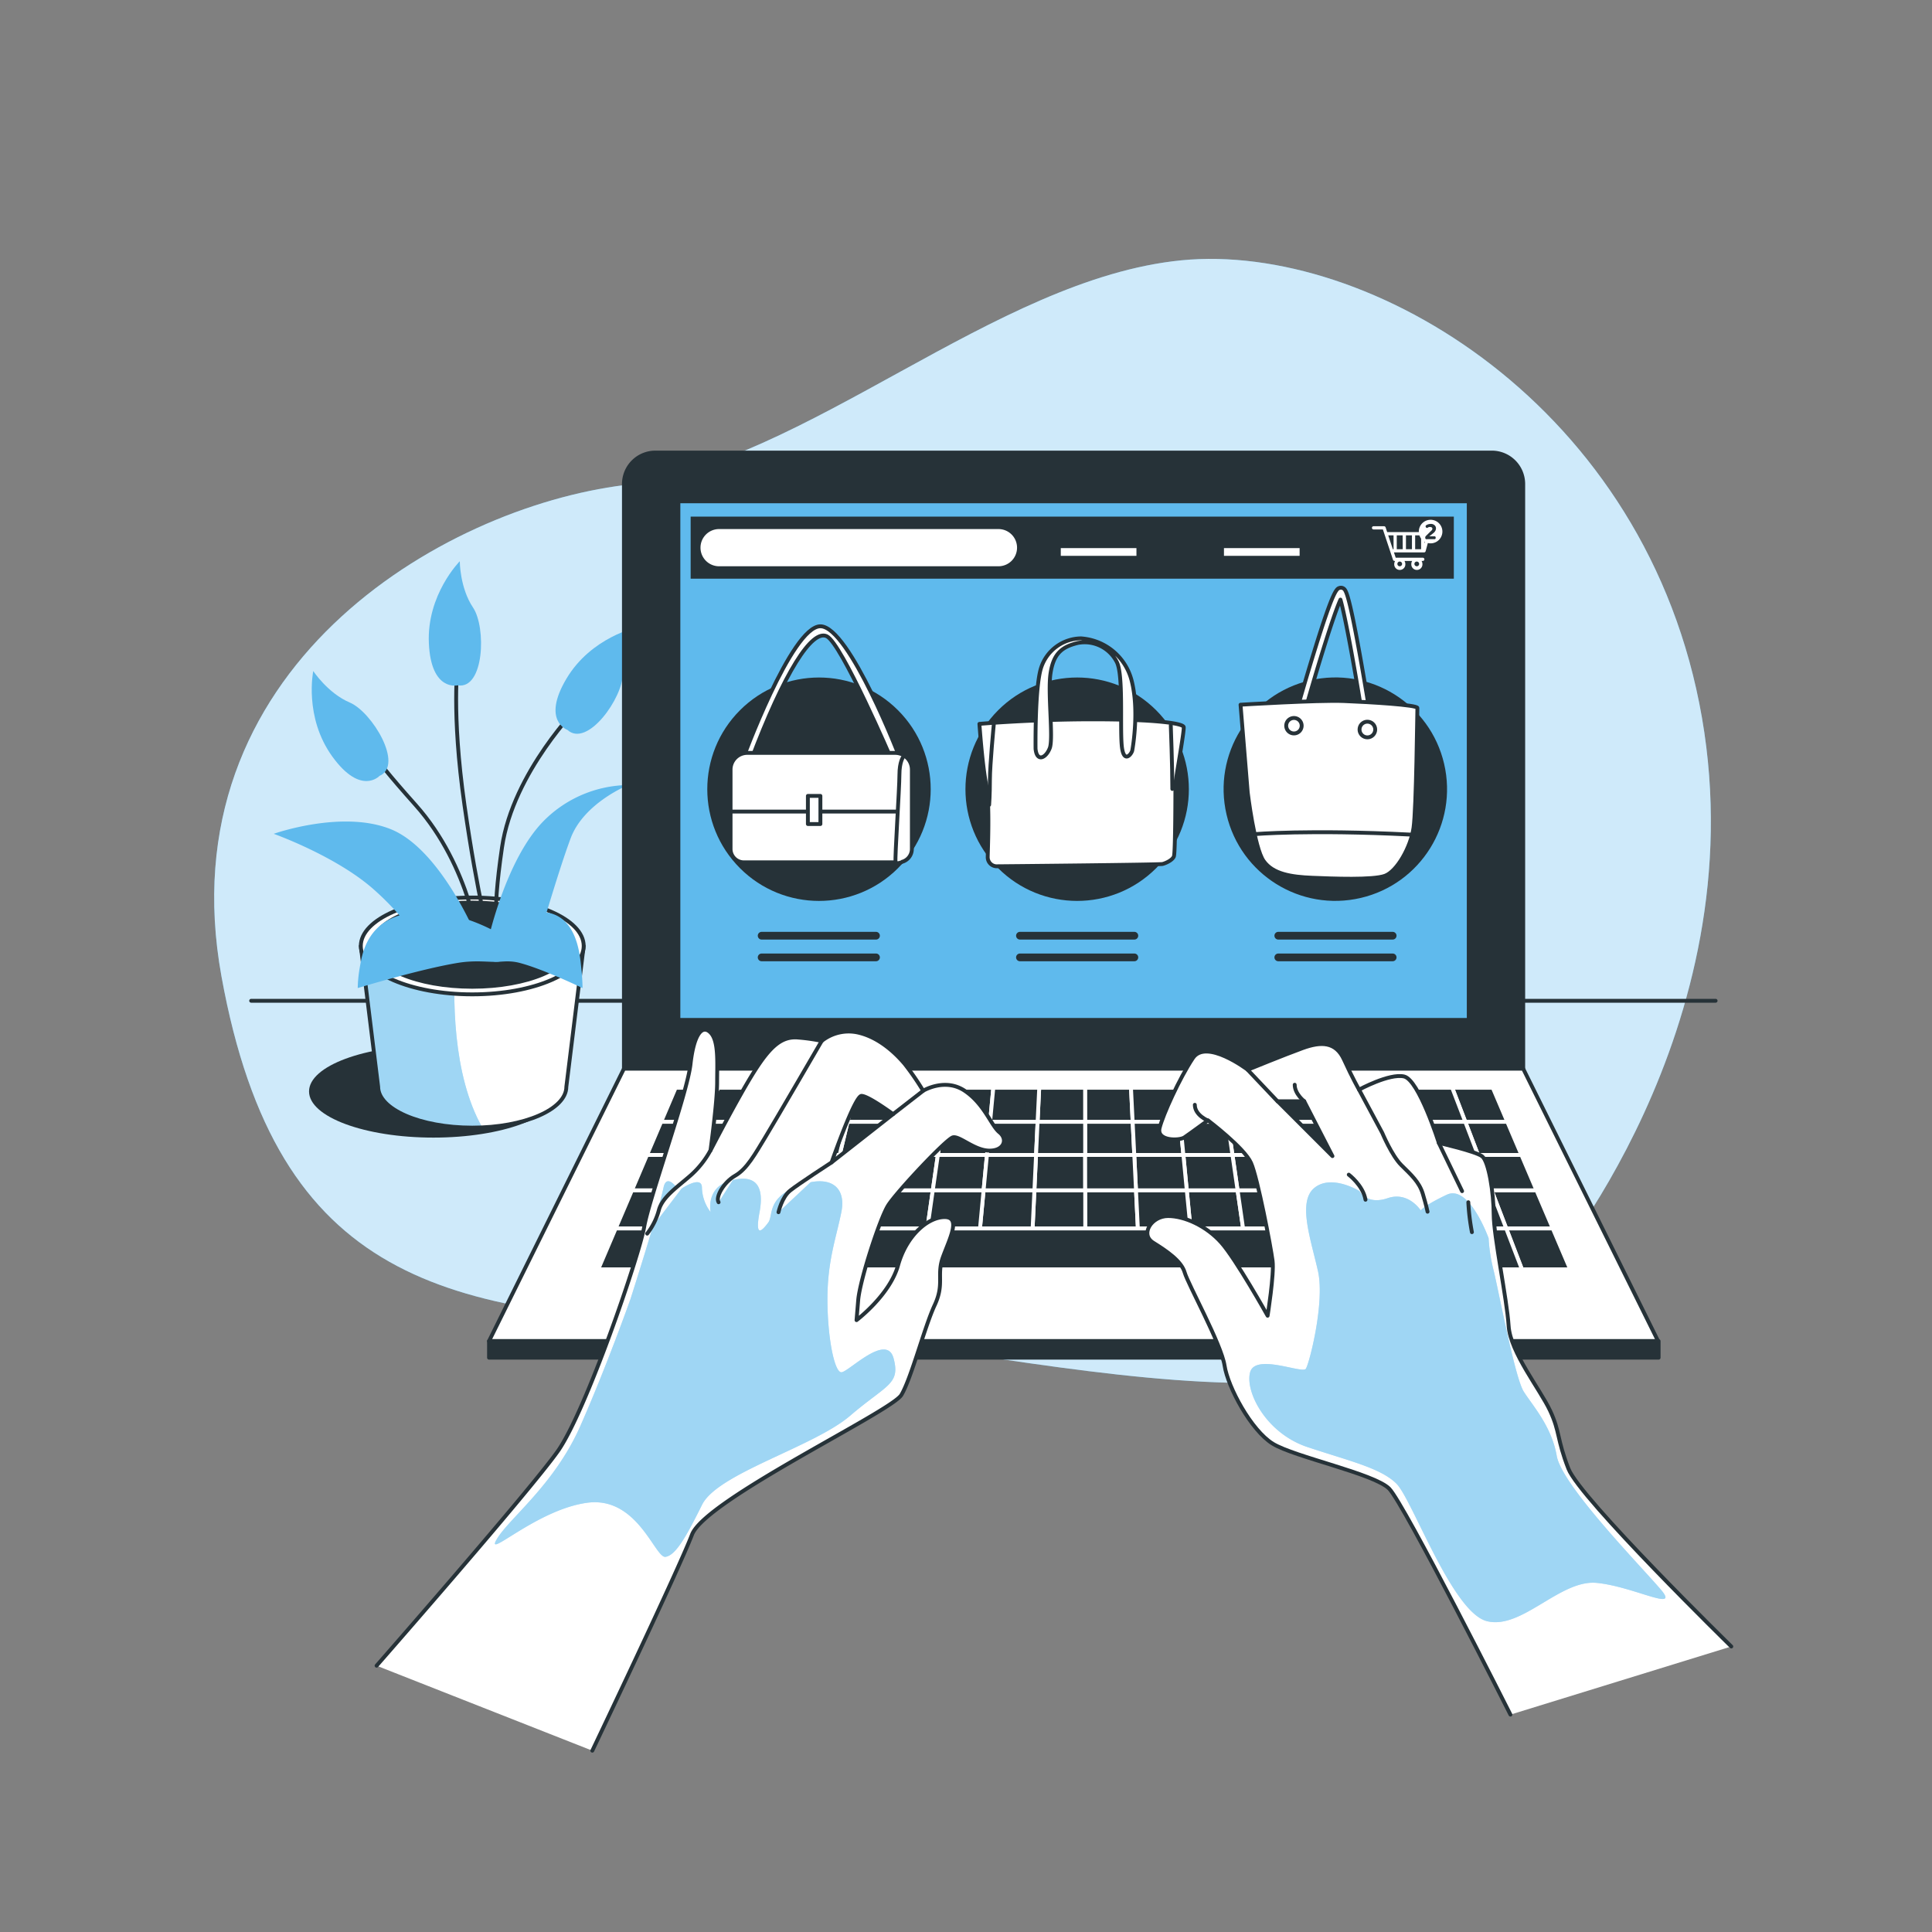 <svg xmlns="http://www.w3.org/2000/svg" xmlns:xlink="http://www.w3.org/1999/xlink" viewBox="0 0 500 500"><rect x="0" y="0" width="500" height="500" fill="#808080" stroke="none"/><defs><clipPath id="freepik--clip-path--inject-68"><path d="M93.38,244.81l4.49,36.44c0,5.84,10.9,10.58,24.35,10.58s24.35-4.74,24.35-10.58l4.49-36.44Z" style="fill:#fff;stroke:#263238;stroke-linecap:round;stroke-linejoin:round"></path></clipPath></defs><g id="freepik--background-simple--inject-68"><path d="M399.94,329.83s54.54-63.22,40.53-144.07S354.2,62.58,305.73,67.37,209,119.67,161.64,125.54,42.89,173.2,57.32,252.71,115.6,340,186.58,342.92,358,382.25,399.94,329.83Z" style="fill:#5FBAED"></path><path d="M399.94,329.83s54.54-63.22,40.53-144.07S354.2,62.58,305.73,67.37,209,119.67,161.64,125.54,42.89,173.2,57.32,252.71,115.6,340,186.58,342.92,358,382.25,399.94,329.83Z" style="fill:#fff;opacity:0.7"></path></g><g id="freepik--Desk--inject-68"><line x1="65" y1="259" x2="444" y2="259" style="fill:none;stroke:#263238;stroke-linecap:round;stroke-linejoin:round"></line></g><g id="freepik--Plant--inject-68"><ellipse cx="112.18" cy="282.46" rx="32.2" ry="11.95" style="fill:#263238"></ellipse><path d="M93.38,244.81l4.49,36.44c0,5.84,10.9,10.58,24.35,10.58s24.35-4.74,24.35-10.58l4.49-36.44Z" style="fill:#fff"></path><g style="clip-path:url(#freepik--clip-path--inject-68)"><path d="M118,244.81H93.38l4.49,36.44c0,5.84,10.9,10.58,24.35,10.58q1.31,0,2.58-.06C117.13,278.17,117,258.21,118,244.81Z" style="fill:#5FBAED"></path><path d="M118,244.81H93.38l4.49,36.44c0,5.84,10.9,10.58,24.35,10.58q1.31,0,2.58-.06C117.13,278.17,117,258.21,118,244.81Z" style="fill:#fff;opacity:0.4"></path></g><path d="M93.38,244.81l4.49,36.44c0,5.84,10.9,10.58,24.35,10.58s24.35-4.74,24.35-10.58l4.49-36.44Z" style="fill:none;stroke:#263238;stroke-linecap:round;stroke-linejoin:round"></path><ellipse cx="122.22" cy="244.81" rx="28.84" ry="12.53" style="fill:#fff;stroke:#263238;stroke-linecap:round;stroke-linejoin:round"></ellipse><ellipse cx="122.22" cy="244.48" rx="25.77" ry="10.9" style="fill:#263238;stroke:#263238;stroke-linecap:round;stroke-linejoin:round"></ellipse><path d="M124.18,245.61s-2.3-21.22-16.63-37.28-10.82-14.09-10.82-14.09" style="fill:none;stroke:#263238;stroke-linecap:round;stroke-linejoin:round"></path><path d="M150,182.52s-17.2,17.21-20.07,36.71-1,22.65-1,22.65" style="fill:none;stroke:#263238;stroke-linecap:round;stroke-linejoin:round"></path><path d="M127,244.44s-3.36-12-6.8-36.11-1.72-36.7-1.72-36.7" style="fill:none;stroke:#263238;stroke-linecap:round;stroke-linejoin:round"></path><path d="M98.22,200.8s-4.81,5.22-12.21-5-4.94-22.14-4.94-22.14,3.77,5.75,9.48,8.17S104.6,198,98.22,200.8Z" style="fill:#5FBAED"></path><path d="M118.44,177.36s-6.88,1.72-7.45-10.89,8-21.22,8-21.22,0,6.88,3.44,12S125.33,178.51,118.44,177.36Z" style="fill:#5FBAED"></path><path d="M146.83,188.89s-6.7-2.33-.27-13.19,18.34-13.36,18.34-13.36-3.77,5.76-3.72,12S152,193.62,146.83,188.89Z" style="fill:#5FBAED"></path><path d="M126.47,242.74s4.59-20.65,14.34-30.39a31.3,31.3,0,0,1,21.79-9.18s-11.47,4.59-14.91,13.76-9.2,29.25-9.2,29.25H109.85s-3.45-7.45-13.2-16.06-25.81-14.33-25.81-14.33,17.78-6.31,30.4-1.15,21.79,27,21.79,27Z" style="fill:#5FBAED"></path><path d="M130.89,242.69s-11.38-7.81-23.8-6.51-13.45,11.39-14,14.32a33.76,33.76,0,0,0-.51,5.21s16-4.88,25.86-6.51S132.44,252.13,130.89,242.69Z" style="fill:#5FBAED"></path><path d="M126.65,242.69s7.16-7.81,15-6.51,8.46,11.39,8.78,14.32a51.79,51.79,0,0,1,.33,5.21s-10.09-4.88-16.27-6.51S125.67,252.13,126.65,242.69Z" style="fill:#5FBAED"></path></g><g id="freepik--Device--inject-68"><path d="M169.61,117.12H386.07a8.14,8.14,0,0,1,8.14,8.14V276.58a0,0,0,0,1,0,0H161.47a0,0,0,0,1,0,0V125.25A8.14,8.14,0,0,1,169.61,117.12Z" style="fill:#263238;stroke:#263238;stroke-linecap:round;stroke-linejoin:round"></path><polygon points="429.11 347.07 126.56 347.07 161.47 276.58 394.2 276.58 429.11 347.07" style="fill:#fff;stroke:#263238;stroke-linecap:round;stroke-linejoin:round"></polygon><rect x="175.57" y="129.74" width="204.54" height="134.21" style="fill:#5FBAED;stroke:#263238;stroke-linecap:round;stroke-linejoin:round"></rect><circle cx="211.96" cy="204.25" r="28.91" transform="translate(-82.35 209.7) rotate(-45)" style="fill:#263238"></circle><circle cx="278.77" cy="204.25" r="28.91" transform="translate(-62.78 256.94) rotate(-45)" style="fill:#263238"></circle><circle cx="345.58" cy="204.25" r="28.91" transform="translate(-37.34 83.76) rotate(-13.12)" style="fill:#263238"></circle><path d="M192.09,196.88s12.74-34.8,20.23-34.8S233,196.47,233,196.47l-2.23.2s-12.95-30.14-16.79-32-10.93,9.1-19.63,32.17Z" style="fill:#fff;stroke:#263238;stroke-linecap:round;stroke-linejoin:round"></path><path d="M193.38,194.85h38.29a4.32,4.32,0,0,1,4.32,4.32v20.54a3.46,3.46,0,0,1-3.46,3.46h-40a3.46,3.46,0,0,1-3.46-3.46V199.18A4.32,4.32,0,0,1,193.38,194.85Z" style="fill:#fff;stroke:#263238;stroke-linecap:round;stroke-linejoin:round"></path><line x1="189.46" y1="210.03" x2="231.94" y2="210.03" style="fill:#fff;stroke:#263238;stroke-linecap:round;stroke-linejoin:round"></line><path d="M233.77,195.86s-1,1.22-1,4.66-1.21,21.65-1,22.45,1.42.21,1.42.21" style="fill:#fff;stroke:#263238;stroke-linecap:round;stroke-linejoin:round"></path><rect x="209.08" y="205.98" width="3.24" height="7.28" style="fill:#fff;stroke:#263238;stroke-linecap:round;stroke-linejoin:round"></rect><path d="M253.47,187.34s13.51-1.18,29.37-1.18,23.31,1,23.5,2-2.15,13.71-2.15,14.88,0,17.63-.39,18.61-2.16,1.76-2.94,1.95-41.91.59-43.08.59a2.35,2.35,0,0,1-2.16-2.35c0-1.17.59-14.1-.39-18.8S253.47,187.34,253.47,187.34Z" style="fill:#fff;stroke:#263238;stroke-linecap:round;stroke-linejoin:round"></path><path d="M268,193.8s-.2-15.47,1.37-20.76a11,11,0,0,1,10.38-7.83A14.54,14.54,0,0,1,292.83,176c2,7.63.39,17.23.2,18.21s-2.35,3.72-2.75-1.57.4-17.62-1.17-21.15a9.33,9.33,0,0,0-10.18-5.09c-4.12,1-6.27,2.74-7.05,7.83s.78,16.85-.2,19.39S268.35,197.32,268,193.8Z" style="fill:#fff;stroke:#263238;stroke-linecap:round;stroke-linejoin:round"></path><path d="M257.19,187.53s-1,10.38-1,14.3-.2,6.46-.2,6.46" style="fill:#fff;stroke:#263238;stroke-linecap:round;stroke-linejoin:round"></path><path d="M303,187.73s.4,10.38.4,16.45" style="fill:none;stroke:#263238;stroke-linecap:round;stroke-linejoin:round"></path><path d="M353.5,185.74a1,1,0,0,1-1-.86c-1.93-12.07-4.35-25.38-5.59-29.7-1.83,4.08-5.85,17.07-9.18,28.88a1,1,0,0,1-2-.55c0-.08,2.14-7.61,4.46-15.12,4.83-15.66,5.74-16,6.46-16.23a1.19,1.19,0,0,1,1.08.16c.53.39,1.26.92,4.14,16.84,1.39,7.68,2.61,15.32,2.62,15.4a1,1,0,0,1-.85,1.17A.66.66,0,0,1,353.5,185.74Z" style="fill:#fff;stroke:#263238;stroke-linecap:round;stroke-linejoin:round"></path><path d="M321.05,182.38s19.91-1.22,26.77-.95,19.05,1,19,1.79-.29,26-1,31-4.28,11.28-7.38,12.43-13.52.73-18.86.51-10.15-.92-12.55-4.33-4.12-17.73-4.12-17.73Z" style="fill:#fff;stroke:#263238;stroke-linecap:round;stroke-linejoin:round"></path><path d="M336.87,187.86a2,2,0,1,0-2.12,1.95A2,2,0,0,0,336.87,187.86Z" style="fill:#fff;stroke:#263238;stroke-linecap:round;stroke-linejoin:round"></path><circle cx="353.89" cy="188.81" r="2.03" transform="translate(109.58 506.93) rotate(-80.56)" style="fill:#fff;stroke:#263238;stroke-linecap:round;stroke-linejoin:round"></circle><path d="M324.53,215.88s14.3-1.21,40.47.11" style="fill:#fff;stroke:#263238;stroke-linecap:round;stroke-linejoin:round"></path><rect x="178.74" y="133.7" width="197.51" height="16.06" style="fill:#263238"></rect><line x1="274.53" y1="142.85" x2="294.11" y2="142.85" style="fill:none;stroke:#fff;stroke-miterlimit:10;stroke-width:2px"></line><line x1="316.76" y1="142.85" x2="336.34" y2="142.85" style="fill:none;stroke:#fff;stroke-miterlimit:10;stroke-width:2px"></line><path d="M370.06,137.88a.4.4,0,0,0-.33-.17H359l-.41-1.24a.42.42,0,0,0-.4-.28h-2.72a.41.41,0,0,0-.41.41.41.41,0,0,0,.41.42h2.42l2.62,7.87a.42.42,0,0,0,.4.28h.15a1.48,1.48,0,0,0-.23.77,1.44,1.44,0,1,0,2.87,0,1.39,1.39,0,0,0-.23-.77h2a1.47,1.47,0,0,0-.22.77,1.44,1.44,0,1,0,2.87,0,1.48,1.48,0,0,0-.23-.77h.32a.42.42,0,0,0,.42-.42.41.41,0,0,0-.42-.41h-7l-.46-1.38h7.8a.41.41,0,0,0,.4-.3l1.19-4.42A.42.42,0,0,0,370.06,137.88Zm-7.8,8.67a.61.61,0,1,1,.6-.61A.61.61,0,0,1,362.26,146.55Zm4.41,0a.61.61,0,1,1,.6-.61A.6.6,0,0,1,366.67,146.55Zm1.11-4.42h-1.54v-3.58h1.54Zm-3.92-3.58h1.55v3.58h-1.55Zm-.83,3.58h-1.55v-3.58H363Zm-3.76-3.58h1.38v3.58h-.19Zm9.35,2.11v-2.11h.56Z" style="fill:#fff"></path><path d="M373.29,137.62a3.05,3.05,0,1,0-3.05,3A3.06,3.06,0,0,0,373.29,137.62Z" style="fill:#fff"></path><path d="M369,139.5a.37.37,0,0,1-.14-.23.62.62,0,0,1,.16-.56l1.4-1.37a.7.7,0,0,0,.28-.51.39.39,0,0,0-.16-.32.6.6,0,0,0-.38-.12H370l-.18,0-.14.06-.15.09-.13.07a.25.25,0,0,1-.17,0,.3.3,0,0,1-.17-.11.69.69,0,0,1-.1-.19.3.3,0,0,1,0-.21.34.34,0,0,1,.16-.18,2.23,2.23,0,0,1,1.24-.33,1.31,1.31,0,0,1,.92.35,1.06,1.06,0,0,1,.35.8,1.3,1.3,0,0,1-.16.62,1.94,1.94,0,0,1-.5.59l-1.07.85h1.4a.21.21,0,0,1,.19.11.49.49,0,0,1,.07.25.6.6,0,0,1-.07.27.23.23,0,0,1-.19.11h-2A.36.36,0,0,1,369,139.5Z" style="fill:#263238"></path><path d="M258.4,146.55H186.1a4.81,4.81,0,0,1-4.81-4.82h0a4.81,4.81,0,0,1,4.81-4.81h72.3a4.81,4.81,0,0,1,4.81,4.81h0A4.81,4.81,0,0,1,258.4,146.55Z" style="fill:#fff"></path><line x1="197.11" y1="242.16" x2="226.71" y2="242.16" style="fill:none;stroke:#263238;stroke-linecap:round;stroke-linejoin:round;stroke-width:2px"></line><line x1="197.11" y1="247.77" x2="226.71" y2="247.77" style="fill:none;stroke:#263238;stroke-linecap:round;stroke-linejoin:round;stroke-width:2px"></line><line x1="263.96" y1="242.16" x2="293.57" y2="242.16" style="fill:none;stroke:#263238;stroke-linecap:round;stroke-linejoin:round;stroke-width:2px"></line><line x1="263.96" y1="247.77" x2="293.57" y2="247.77" style="fill:none;stroke:#263238;stroke-linecap:round;stroke-linejoin:round;stroke-width:2px"></line><line x1="330.82" y1="242.16" x2="360.42" y2="242.16" style="fill:none;stroke:#263238;stroke-linecap:round;stroke-linejoin:round;stroke-width:2px"></line><line x1="330.82" y1="247.77" x2="360.42" y2="247.77" style="fill:none;stroke:#263238;stroke-linecap:round;stroke-linejoin:round;stroke-width:2px"></line><polygon points="268.13 298.9 268.53 290.31 256.24 290.31 255.42 298.9 268.13 298.9" style="fill:#263238;stroke:#fff;stroke-linecap:round;stroke-linejoin:round"></polygon><polygon points="293.55 298.9 293.13 290.31 280.83 290.31 280.84 298.9 293.55 298.9" style="fill:#263238;stroke:#fff;stroke-linecap:round;stroke-linejoin:round"></polygon><polygon points="359.74 308.08 372.88 308.08 369.8 298.9 357.09 298.9 359.74 308.08" style="fill:#263238;stroke:#fff;stroke-linecap:round;stroke-linejoin:round"></polygon><polygon points="255.42 298.9 256.24 290.31 243.94 290.31 242.72 298.9 255.42 298.9" style="fill:#263238;stroke:#fff;stroke-linecap:round;stroke-linejoin:round"></polygon><polygon points="230.01 298.9 231.64 290.31 219.35 290.31 217.3 298.9 230.01 298.9" style="fill:#263238;stroke:#fff;stroke-linecap:round;stroke-linejoin:round"></polygon><polygon points="344.38 298.9 342.32 290.31 330.02 290.31 331.67 298.9 344.38 298.9" style="fill:#263238;stroke:#fff;stroke-linecap:round;stroke-linejoin:round"></polygon><polygon points="357.09 298.9 354.61 290.31 342.32 290.31 344.38 298.9 357.09 298.9" style="fill:#263238;stroke:#fff;stroke-linecap:round;stroke-linejoin:round"></polygon><polygon points="217.3 298.9 219.35 290.31 207.05 290.31 204.59 298.9 217.3 298.9" style="fill:#263238;stroke:#fff;stroke-linecap:round;stroke-linejoin:round"></polygon><polygon points="306.26 298.9 305.43 290.31 293.13 290.31 293.55 298.9 306.26 298.9" style="fill:#263238;stroke:#fff;stroke-linecap:round;stroke-linejoin:round"></polygon><polygon points="369.8 298.9 366.91 290.31 354.61 290.31 357.09 298.9 369.8 298.9" style="fill:#263238;stroke:#fff;stroke-linecap:round;stroke-linejoin:round"></polygon><polygon points="331.67 298.9 330.02 290.31 317.72 290.31 318.96 298.9 331.67 298.9" style="fill:#263238;stroke:#fff;stroke-linecap:round;stroke-linejoin:round"></polygon><polygon points="318.96 298.9 317.72 290.31 305.43 290.31 306.26 298.9 318.96 298.9" style="fill:#263238;stroke:#fff;stroke-linecap:round;stroke-linejoin:round"></polygon><polygon points="280.84 298.9 280.83 290.31 268.53 290.31 268.13 298.9 280.84 298.9" style="fill:#263238;stroke:#fff;stroke-linecap:round;stroke-linejoin:round"></polygon><polygon points="191.88 298.9 179.17 298.9 175.66 308.08 188.81 308.08 191.88 298.9" style="fill:#263238;stroke:#fff;stroke-linecap:round;stroke-linejoin:round"></polygon><polygon points="194.75 290.31 182.46 290.31 179.17 298.9 191.88 298.9 194.75 290.31" style="fill:#263238;stroke:#fff;stroke-linecap:round;stroke-linejoin:round"></polygon><polygon points="204.59 298.9 207.05 290.31 194.75 290.31 191.88 298.9 204.59 298.9" style="fill:#263238;stroke:#fff;stroke-linecap:round;stroke-linejoin:round"></polygon><polygon points="171.9 317.92 167.86 328.5 181.99 328.5 185.52 317.92 171.9 317.92" style="fill:#263238;stroke:#fff;stroke-linecap:round;stroke-linejoin:round"></polygon><polygon points="188.81 308.08 175.66 308.08 171.9 317.92 185.52 317.92 188.81 308.08" style="fill:#263238;stroke:#fff;stroke-linecap:round;stroke-linejoin:round"></polygon><polygon points="185.52 317.92 181.99 328.5 196.12 328.5 199.14 317.92 185.52 317.92" style="fill:#263238;stroke:#fff;stroke-linecap:round;stroke-linejoin:round"></polygon><polygon points="242.72 298.9 243.94 290.31 231.64 290.31 230.01 298.9 242.72 298.9" style="fill:#263238;stroke:#fff;stroke-linecap:round;stroke-linejoin:round"></polygon><polygon points="241.4 308.08 242.72 298.9 230.01 298.9 228.26 308.08 241.4 308.08" style="fill:#263238;stroke:#fff;stroke-linecap:round;stroke-linejoin:round"></polygon><polygon points="228.26 308.08 230.01 298.9 217.3 298.9 215.11 308.08 228.26 308.08" style="fill:#263238;stroke:#fff;stroke-linecap:round;stroke-linejoin:round"></polygon><polygon points="254.55 308.08 255.42 298.9 242.72 298.9 241.4 308.08 254.55 308.08" style="fill:#263238;stroke:#fff;stroke-linecap:round;stroke-linejoin:round"></polygon><polygon points="204.59 298.9 191.88 298.9 188.81 308.08 201.96 308.08 204.59 298.9" style="fill:#263238;stroke:#fff;stroke-linecap:round;stroke-linejoin:round"></polygon><polygon points="362.57 317.92 376.19 317.92 372.88 308.08 359.74 308.08 362.57 317.92" style="fill:#263238;stroke:#fff;stroke-linecap:round;stroke-linejoin:round"></polygon><polygon points="215.11 308.08 217.3 298.9 204.59 298.9 201.96 308.08 215.11 308.08" style="fill:#263238;stroke:#fff;stroke-linecap:round;stroke-linejoin:round"></polygon><polygon points="188.81 308.08 185.52 317.92 199.14 317.92 201.96 308.08 188.81 308.08" style="fill:#263238;stroke:#fff;stroke-linecap:round;stroke-linejoin:round"></polygon><polygon points="333.44 308.08 331.67 298.9 318.96 298.9 320.29 308.08 333.44 308.08" style="fill:#263238;stroke:#fff;stroke-linecap:round;stroke-linejoin:round"></polygon><polygon points="320.29 308.08 318.96 298.9 306.26 298.9 307.14 308.08 320.29 308.08" style="fill:#263238;stroke:#fff;stroke-linecap:round;stroke-linejoin:round"></polygon><polygon points="359.74 308.08 357.09 298.9 344.38 298.9 346.59 308.08 359.74 308.08" style="fill:#263238;stroke:#fff;stroke-linecap:round;stroke-linejoin:round"></polygon><polygon points="280.85 308.08 280.84 298.9 268.13 298.9 267.7 308.08 280.85 308.08" style="fill:#263238;stroke:#fff;stroke-linecap:round;stroke-linejoin:round"></polygon><polygon points="307.14 308.08 306.26 298.9 293.55 298.9 294 308.08 307.14 308.08" style="fill:#263238;stroke:#fff;stroke-linecap:round;stroke-linejoin:round"></polygon><polygon points="294 308.08 293.55 298.9 280.84 298.9 280.85 308.08 294 308.08" style="fill:#263238;stroke:#fff;stroke-linecap:round;stroke-linejoin:round"></polygon><polygon points="267.7 308.08 268.13 298.9 255.42 298.9 254.55 308.08 267.7 308.08" style="fill:#263238;stroke:#fff;stroke-linecap:round;stroke-linejoin:round"></polygon><polygon points="307.14 308.08 308.1 317.92 321.71 317.92 320.29 308.08 307.14 308.08" style="fill:#263238;stroke:#fff;stroke-linecap:round;stroke-linejoin:round"></polygon><polygon points="320.29 308.08 321.71 317.92 335.33 317.92 333.44 308.08 320.29 308.08" style="fill:#263238;stroke:#fff;stroke-linecap:round;stroke-linejoin:round"></polygon><polygon points="201.96 308.08 199.14 317.92 212.76 317.92 215.11 308.08 201.96 308.08" style="fill:#263238;stroke:#fff;stroke-linecap:round;stroke-linejoin:round"></polygon><polygon points="333.44 308.08 335.33 317.92 348.95 317.92 346.59 308.08 333.44 308.08" style="fill:#263238;stroke:#fff;stroke-linecap:round;stroke-linejoin:round"></polygon><polygon points="280.85 308.08 280.86 317.92 294.48 317.92 294 308.08 280.85 308.08" style="fill:#263238;stroke:#fff;stroke-linecap:round;stroke-linejoin:round"></polygon><polygon points="346.59 308.08 348.95 317.92 362.57 317.92 359.74 308.08 346.59 308.08" style="fill:#263238;stroke:#fff;stroke-linecap:round;stroke-linejoin:round"></polygon><polygon points="294 308.08 294.48 317.92 308.1 317.92 307.14 308.08 294 308.08" style="fill:#263238;stroke:#fff;stroke-linecap:round;stroke-linejoin:round"></polygon><polygon points="228.26 308.08 226.38 317.92 240 317.92 241.4 308.08 228.26 308.08" style="fill:#263238;stroke:#fff;stroke-linecap:round;stroke-linejoin:round"></polygon><polygon points="215.11 308.08 212.76 317.92 226.38 317.92 228.26 308.08 215.11 308.08" style="fill:#263238;stroke:#fff;stroke-linecap:round;stroke-linejoin:round"></polygon><polygon points="267.7 308.08 267.24 317.92 280.86 317.92 280.85 308.08 267.7 308.08" style="fill:#263238;stroke:#fff;stroke-linecap:round;stroke-linejoin:round"></polygon><polygon points="254.55 308.08 253.62 317.92 267.24 317.92 267.7 308.08 254.55 308.08" style="fill:#263238;stroke:#fff;stroke-linecap:round;stroke-linejoin:round"></polygon><polygon points="241.4 308.08 240 317.92 253.62 317.92 254.55 308.08 241.4 308.08" style="fill:#263238;stroke:#fff;stroke-linecap:round;stroke-linejoin:round"></polygon><polygon points="346.59 308.08 344.38 298.9 331.67 298.9 333.44 308.08 346.59 308.08" style="fill:#263238;stroke:#fff;stroke-linecap:round;stroke-linejoin:round"></polygon><polygon points="194.75 290.31 197.69 281.51 185.81 281.51 182.46 290.31 194.75 290.31" style="fill:#263238;stroke:#fff;stroke-linecap:round;stroke-linejoin:round"></polygon><polygon points="182.46 290.31 171.1 290.31 167.44 298.9 179.17 298.9 182.46 290.31" style="fill:#263238;stroke:#fff;stroke-linecap:round;stroke-linejoin:round"></polygon><polygon points="185.81 281.51 174.85 281.51 171.1 290.31 182.46 290.31 185.81 281.51" style="fill:#263238;stroke:#fff;stroke-linecap:round;stroke-linejoin:round"></polygon><polygon points="179.17 298.9 167.44 298.9 163.53 308.08 175.66 308.08 179.17 298.9" style="fill:#263238;stroke:#fff;stroke-linecap:round;stroke-linejoin:round"></polygon><polygon points="175.66 308.08 163.53 308.08 159.33 317.92 171.9 317.92 175.66 308.08" style="fill:#263238;stroke:#fff;stroke-linecap:round;stroke-linejoin:round"></polygon><polygon points="171.9 317.92 159.33 317.92 154.82 328.5 167.86 328.5 171.9 317.92" style="fill:#263238;stroke:#fff;stroke-linecap:round;stroke-linejoin:round"></polygon><polygon points="382.5 298.9 386.03 308.08 397.66 308.08 393.75 298.9 382.5 298.9" style="fill:#263238;stroke:#fff;stroke-linecap:round;stroke-linejoin:round"></polygon><polygon points="389.81 317.92 401.86 317.92 397.66 308.08 386.03 308.08 389.81 317.92" style="fill:#263238;stroke:#fff;stroke-linecap:round;stroke-linejoin:round"></polygon><polygon points="393.87 328.5 406.37 328.5 401.86 317.92 389.81 317.92 393.87 328.5" style="fill:#263238;stroke:#fff;stroke-linecap:round;stroke-linejoin:round"></polygon><polygon points="293.13 290.31 292.7 281.51 280.82 281.51 280.83 290.31 293.13 290.31" style="fill:#263238;stroke:#fff;stroke-linecap:round;stroke-linejoin:round"></polygon><polygon points="382.5 298.9 393.75 298.9 390.09 290.31 379.21 290.31 382.5 298.9" style="fill:#263238;stroke:#fff;stroke-linecap:round;stroke-linejoin:round"></polygon><polygon points="376.19 317.92 389.81 317.92 386.03 308.08 372.88 308.08 376.19 317.92" style="fill:#263238;stroke:#fff;stroke-linecap:round;stroke-linejoin:round"></polygon><polygon points="207.05 290.31 209.57 281.51 197.69 281.51 194.75 290.31 207.05 290.31" style="fill:#263238;stroke:#fff;stroke-linecap:round;stroke-linejoin:round"></polygon><polygon points="366.91 290.31 369.8 298.9 382.5 298.9 379.21 290.31 366.91 290.31" style="fill:#263238;stroke:#fff;stroke-linecap:round;stroke-linejoin:round"></polygon><polygon points="390.09 290.31 386.34 281.51 375.83 281.51 379.21 290.31 390.09 290.31" style="fill:#263238;stroke:#fff;stroke-linecap:round;stroke-linejoin:round"></polygon><polygon points="379.21 290.31 375.83 281.51 363.96 281.51 366.91 290.31 379.21 290.31" style="fill:#263238;stroke:#fff;stroke-linecap:round;stroke-linejoin:round"></polygon><polygon points="335.33 317.92 337.37 328.5 351.49 328.5 348.95 317.92 335.33 317.92" style="fill:#263238;stroke:#fff;stroke-linecap:round;stroke-linejoin:round"></polygon><polygon points="379.74 328.5 393.87 328.5 389.81 317.92 376.19 317.92 379.74 328.5" style="fill:#263238;stroke:#fff;stroke-linecap:round;stroke-linejoin:round"></polygon><polygon points="366.91 290.31 363.96 281.51 352.08 281.51 354.61 290.31 366.91 290.31" style="fill:#263238;stroke:#fff;stroke-linecap:round;stroke-linejoin:round"></polygon><polygon points="362.57 317.92 365.62 328.5 379.74 328.5 376.19 317.92 362.57 317.92" style="fill:#263238;stroke:#fff;stroke-linecap:round;stroke-linejoin:round"></polygon><polygon points="348.95 317.92 351.49 328.5 365.62 328.5 362.57 317.92 348.95 317.92" style="fill:#263238;stroke:#fff;stroke-linecap:round;stroke-linejoin:round"></polygon><polygon points="372.88 308.08 386.03 308.08 382.5 298.9 369.8 298.9 372.88 308.08" style="fill:#263238;stroke:#fff;stroke-linecap:round;stroke-linejoin:round"></polygon><polygon points="256.24 290.31 257.07 281.51 245.19 281.51 243.94 290.31 256.24 290.31" style="fill:#263238;stroke:#fff;stroke-linecap:round;stroke-linejoin:round"></polygon><polygon points="354.61 290.31 352.08 281.51 340.2 281.51 342.32 290.31 354.61 290.31" style="fill:#263238;stroke:#fff;stroke-linecap:round;stroke-linejoin:round"></polygon><polygon points="243.94 290.31 245.19 281.51 233.32 281.51 231.64 290.31 243.94 290.31" style="fill:#263238;stroke:#fff;stroke-linecap:round;stroke-linejoin:round"></polygon><polygon points="280.83 290.31 280.82 281.51 268.95 281.51 268.53 290.31 280.83 290.31" style="fill:#263238;stroke:#fff;stroke-linecap:round;stroke-linejoin:round"></polygon><polygon points="231.64 290.31 233.32 281.51 221.44 281.51 219.35 290.31 231.64 290.31" style="fill:#263238;stroke:#fff;stroke-linecap:round;stroke-linejoin:round"></polygon><polygon points="219.35 290.31 221.44 281.51 209.57 281.51 207.05 290.31 219.35 290.31" style="fill:#263238;stroke:#fff;stroke-linecap:round;stroke-linejoin:round"></polygon><polygon points="268.53 290.31 268.95 281.51 257.07 281.51 256.24 290.31 268.53 290.31" style="fill:#263238;stroke:#fff;stroke-linecap:round;stroke-linejoin:round"></polygon><polygon points="342.32 290.31 340.2 281.51 328.33 281.51 330.02 290.31 342.32 290.31" style="fill:#263238;stroke:#fff;stroke-linecap:round;stroke-linejoin:round"></polygon><polygon points="330.02 290.31 328.33 281.51 316.45 281.51 317.72 290.31 330.02 290.31" style="fill:#263238;stroke:#fff;stroke-linecap:round;stroke-linejoin:round"></polygon><polygon points="305.43 290.31 304.57 281.51 292.7 281.51 293.13 290.31 305.43 290.31" style="fill:#263238;stroke:#fff;stroke-linecap:round;stroke-linejoin:round"></polygon><polygon points="335.33 317.92 321.71 317.92 308.1 317.92 294.48 317.92 280.86 317.92 267.24 317.92 253.62 317.92 240 317.92 226.38 317.92 212.76 317.92 199.14 317.92 196.12 328.5 210.24 328.5 224.37 328.5 238.49 328.5 252.62 328.5 266.74 328.5 280.87 328.5 294.99 328.5 309.12 328.5 323.24 328.5 337.37 328.5 335.33 317.92" style="fill:#263238;stroke:#fff;stroke-linecap:round;stroke-linejoin:round"></polygon><polygon points="317.72 290.31 316.45 281.51 304.57 281.51 305.43 290.31 317.72 290.31" style="fill:#263238;stroke:#fff;stroke-linecap:round;stroke-linejoin:round"></polygon><rect x="126.56" y="347.07" width="302.69" height="4.3" style="fill:#263238;stroke:#263238;stroke-linecap:round;stroke-linejoin:round"></rect></g><g id="freepik--Hands--inject-68"><path d="M153.29,453.07s22.36-46.88,25.8-55.91S230.7,365.33,233.28,361s6-17.63,8.61-23.22.43-7.75,2.15-12.48,4.73-10.32.43-10.32-9.89,4.73-12.05,12.47-10.75,14.2-10.75,14.2l.43-5.16c.43-5.17,5.59-21.08,7.74-24.52s15.06-17.2,16.78-17.63,5.59,3.44,9.46,3.44,4.73-3,2.58-4.73-3.87-7.32-9-10.76-10.75,0-10.75,0a68.25,68.25,0,0,0-4.73-6.88c-2.16-2.58-6.46-6.88-12.05-8.17a11.2,11.2,0,0,0-9.46,2.15,48.47,48.47,0,0,0-6-.86c-4.3-.43-7.31,2.15-11.61,9s-11.19,20.22-11.19,20.22,1.72-12.48,1.72-17.64.43-10.75-1.72-12.9-4.3.43-5.16,8.17-10.75,34.84-12,42.15-15.05,47.74-22.37,58.07-46.88,55.48-46.88,55.48M215.22,300.82s6-17.21,7.74-17.21,8.17,4.73,8.17,4.73Z" style="fill:#fff;stroke:#263238;stroke-linecap:round;stroke-linejoin:round"></path><path d="M163.16,336.22s7.33-22.93,8.55-28.83c.87-4.16,3.95.69,3.95.69s6-4.29,6-.69a10.89,10.89,0,0,0,2.25,6.31s-1.35-6.31,5-8.11,9,.9,7.66,8.11.9,4.5,2.25,2.7-.45-6.31,7.66-9.46,12.62,0,11.26,6.76-3.6,12.61-3.6,22.52,1.8,18.92,3.6,18.92,11.72-10.36,13.52-3.6-1.8,6.76-11.26,14.86-34.24,14.87-38.29,23-6.76,13.06-9.46,13.51-7.21-15.76-20.28-14-26.58,14.87-23.42,9.46,14.86-14,21.62-29.28S163.16,336.22,163.16,336.22Z" style="fill:#5FBAED"></path><path d="M163.16,336.22s7.33-22.93,8.55-28.83c.87-4.16,3.95.69,3.95.69s6-4.29,6-.69a10.89,10.89,0,0,0,2.25,6.31s-1.35-6.31,5-8.11,9,.9,7.66,8.11.9,4.5,2.25,2.7-.45-6.31,7.66-9.46,12.62,0,11.26,6.76-3.6,12.61-3.6,22.52,1.8,18.92,3.6,18.92,11.72-10.36,13.52-3.6-1.8,6.76-11.26,14.86-34.24,14.87-38.29,23-6.76,13.06-9.46,13.51-7.21-15.76-20.28-14-26.58,14.87-23.42,9.46,14.86-14,21.62-29.28S163.16,336.22,163.16,336.22Z" style="fill:#fff;opacity:0.4"></path><path d="M212.64,269.42s-12,20.65-14.62,24.95-4.73,8.17-7.75,9.89-5.16,5.59-4.3,6.88" style="fill:#fff;stroke:#263238;stroke-linecap:round;stroke-linejoin:round"></path><path d="M183.82,297.81a23.72,23.72,0,0,1-5.16,6.45c-3.44,3-7.31,5.59-8.17,9a16.9,16.9,0,0,1-3,6" style="fill:#fff;stroke:#263238;stroke-linecap:round;stroke-linejoin:round"></path><path d="M215.22,300.82s-8.6,5.59-10.75,7.31-3,5.59-3,5.59" style="fill:#fff;stroke:#263238;stroke-linecap:round;stroke-linejoin:round"></path><line x1="238.88" y1="282.32" x2="231.13" y2="288.34" style="fill:#fff;stroke:#263238;stroke-linecap:round;stroke-linejoin:round"></line><path d="M448.06,426.11s-39.14-38.27-42.15-46-2.15-9.46-4.73-15S390.86,350,390.43,343.11s-3.87-23.23-3.87-28.82-1.29-13.76-3-15.05-11.19-3.45-11.19-3.45-5.16-16.34-9-17.2S351.72,282,351.72,282s-1.72-3-3.87-7.74-6-4.73-10.75-3-14.2,5.59-14.2,5.59-10.75-8.17-14.19-3-7.74,14.62-8.6,18.06,5.09,3.32,6.38,2.46,6.13-4.42,6.13-4.42,9.42,7.12,11.14,11,5.16,21.93,5.59,25.37-1.29,14.19-1.29,14.19-8.17-14.62-12-18.92-9.46-6.88-13.76-6.88-7.31,4.73-3.87,6.88,7.31,4.73,8.17,7.74,9.46,18.5,10.32,24.09,6.88,16.77,12.47,20.21,26.24,7.74,30.11,11.62,31.4,58.49,31.4,58.49M330.64,285h6.89l7.31,14.2Z" style="fill:#fff;stroke:#263238;stroke-linecap:round;stroke-linejoin:round"></path><path d="M385.25,320.45s-5-14-10.81-11.26-6.76,4.06-6.76,4.06-3.16-5-8.56-3.16-7.21-1.8-7.21-1.8-7.21-4.5-11.71-.9-.9,13.51.9,21.62-2.25,23.88-3.15,25.23-13.07-4.05-14.42.9,4.05,15.77,14.87,19.37,18.92,5.41,23,9.46,14.42,33.34,23.43,35.59,18.92-10.81,28.38-9.91,21.62,7.66,16.67,1.8-25.68-27-27-34.68-6.31-13.07-8.56-16.67S388,334.87,386.6,329A43.5,43.5,0,0,1,385.25,320.45Z" style="fill:#5FBAED"></path><path d="M385.25,320.45s-5-14-10.81-11.26-6.76,4.06-6.76,4.06-3.16-5-8.56-3.16-7.21-1.8-7.21-1.8-7.21-4.5-11.71-.9-.9,13.51.9,21.62-2.25,23.88-3.15,25.23-13.07-4.05-14.42.9,4.05,15.77,14.87,19.37,18.92,5.41,23,9.46,14.42,33.34,23.43,35.59,18.92-10.81,28.38-9.91,21.62,7.66,16.67,1.8-25.68-27-27-34.68-6.31-13.07-8.56-16.67S388,334.87,386.6,329A43.5,43.5,0,0,1,385.25,320.45Z" style="fill:#fff;opacity:0.4"></path><path d="M351.72,282l6,11.18s2.45,5.87,4.93,8.34,4.64,4.33,5.57,7.43,1.23,4.64,1.23,4.64" style="fill:#fff;stroke:#263238;stroke-linecap:round;stroke-linejoin:round"></path><line x1="372.36" y1="295.79" x2="378.39" y2="308.27" style="fill:#fff;stroke:#263238;stroke-linecap:round;stroke-linejoin:round"></line><line x1="322.9" y1="276.87" x2="330.64" y2="285.04" style="fill:#fff;stroke:#263238;stroke-linecap:round;stroke-linejoin:round"></line><path d="M380,311.14a56.61,56.61,0,0,0,.93,7.74" style="fill:#fff;stroke:#263238;stroke-linecap:round;stroke-linejoin:round"></path><path d="M349.06,304s3.71,2.78,4.33,6.49" style="fill:#fff;stroke:#263238;stroke-linecap:round;stroke-linejoin:round"></path><path d="M312.62,290s-3.4-1.36-3.4-4.08" style="fill:#fff;stroke:#263238;stroke-linecap:round;stroke-linejoin:round"></path><path d="M337.53,285s-2.46-1.89-2.46-4.27" style="fill:#fff;stroke:#263238;stroke-linecap:round;stroke-linejoin:round"></path></g></svg>